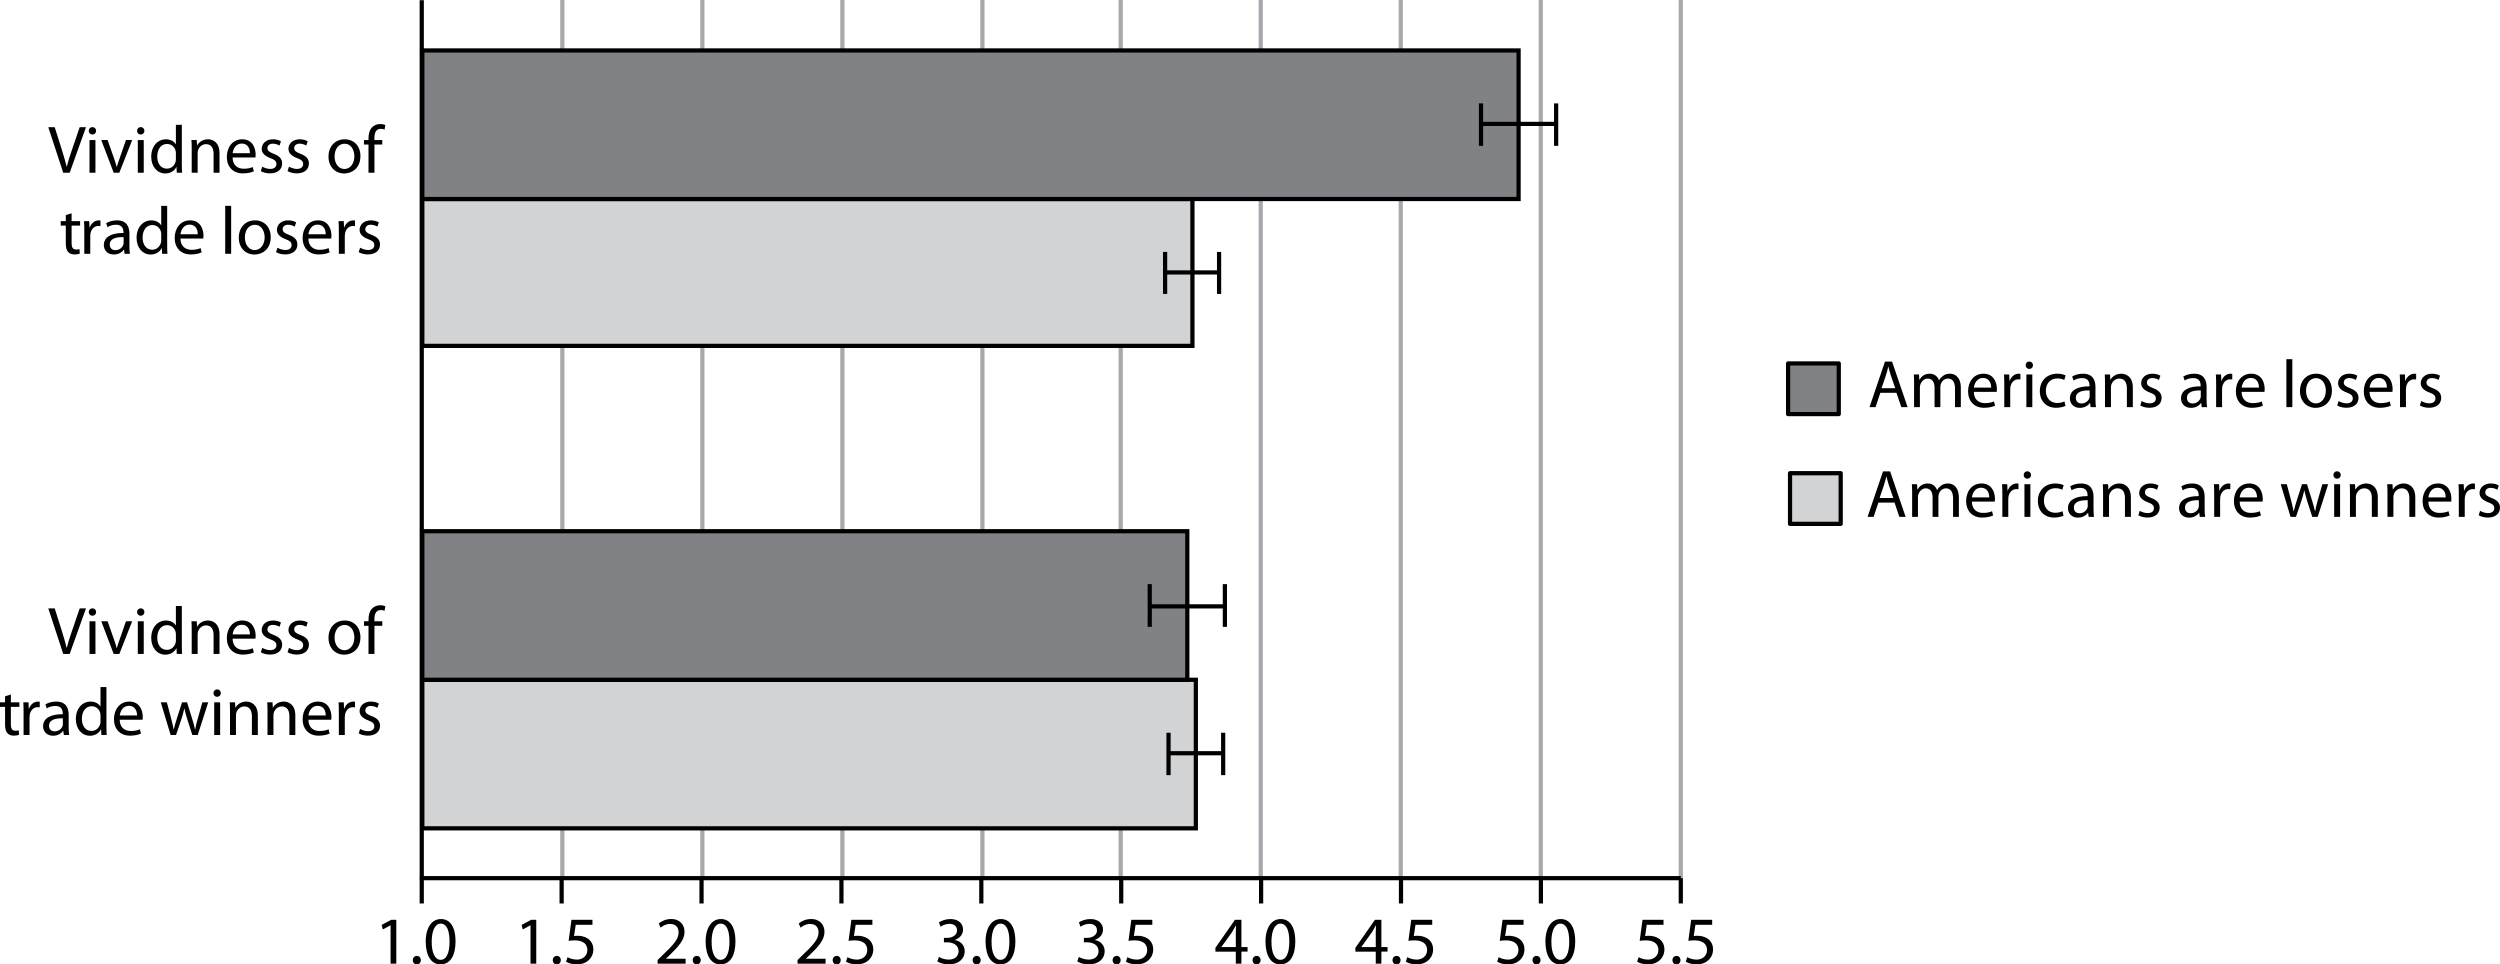 <svg xmlns="http://www.w3.org/2000/svg" xmlns:xlink="http://www.w3.org/1999/xlink" version="1.1" x="0px" y="0px" width="296.059px" height="114.208px" viewBox="0 0 296.059 114.208" enable-background="new 0 0 296.059 114.208" xml:space="preserve">
<g id="wide" display="none">
</g>
<g id="text_column">
</g>
<g id="art">
	
		<rect x="211.982" y="56.039" fill="#D1D3D4" stroke="#000000" stroke-width="0.5" stroke-linejoin="round" stroke-miterlimit="10" width="6" height="5.999"/>
	<g>
		<path d="M222.674,46.517l-0.56,1.695h-0.72l1.831-5.389h0.84l1.839,5.389h-0.743l-0.576-1.695H222.674z M224.441,45.974    l-0.536-1.551c-0.111-0.352-0.191-0.671-0.271-0.983h-0.024c-0.071,0.312-0.159,0.647-0.264,0.976l-0.527,1.559H224.441z"/>
		<path d="M226.675,45.39c0-0.408-0.016-0.728-0.032-1.048h0.616l0.031,0.624h0.024c0.216-0.368,0.575-0.712,1.224-0.712    c0.52,0,0.919,0.32,1.087,0.776h0.016c0.12-0.224,0.28-0.384,0.44-0.504c0.231-0.176,0.479-0.272,0.848-0.272    c0.52,0,1.279,0.336,1.279,1.679v2.279h-0.688v-2.191c0-0.751-0.28-1.191-0.84-1.191c-0.408,0-0.712,0.296-0.84,0.632    c-0.032,0.104-0.056,0.232-0.056,0.352v2.398h-0.688v-2.327c0-0.616-0.272-1.056-0.808-1.056c-0.432,0-0.76,0.352-0.872,0.704    c-0.04,0.104-0.056,0.224-0.056,0.344v2.335h-0.688V45.39z"/>
		<path d="M233.746,46.405c0.017,0.944,0.616,1.335,1.319,1.335c0.504,0,0.815-0.088,1.071-0.2l0.128,0.504    c-0.247,0.112-0.68,0.248-1.295,0.248c-1.184,0-1.903-0.792-1.903-1.951c0-1.167,0.696-2.087,1.823-2.087    c1.264,0,1.591,1.111,1.591,1.823c0,0.144-0.008,0.248-0.023,0.328H233.746z M235.801,45.902c0.009-0.448-0.184-1.144-0.967-1.144    c-0.72,0-1.023,0.656-1.08,1.144H235.801z"/>
		<path d="M237.354,45.55c0-0.456-0.008-0.848-0.032-1.208h0.616l0.031,0.76h0.024c0.176-0.52,0.607-0.848,1.079-0.848    c0.072,0,0.128,0.008,0.192,0.016v0.664c-0.072-0.008-0.145-0.016-0.24-0.016c-0.496,0-0.848,0.375-0.943,0.896    c-0.016,0.104-0.024,0.216-0.024,0.328v2.071h-0.703V45.55z"/>
		<path d="M240.307,43.687c-0.256,0-0.424-0.2-0.424-0.432c0-0.248,0.176-0.44,0.439-0.44c0.256,0,0.432,0.192,0.432,0.44    c0,0.231-0.168,0.432-0.439,0.432H240.307z M239.971,48.212v-3.87h0.703v3.87H239.971z"/>
		<path d="M244.602,48.068c-0.185,0.088-0.592,0.224-1.111,0.224c-1.168,0-1.928-0.792-1.928-1.975c0-1.191,0.815-2.063,2.079-2.063    c0.416,0,0.783,0.104,0.976,0.208l-0.16,0.536c-0.168-0.088-0.432-0.184-0.815-0.184c-0.888,0-1.367,0.664-1.367,1.463    c0,0.896,0.576,1.447,1.344,1.447c0.399,0,0.663-0.096,0.863-0.184L244.602,48.068z"/>
		<path d="M248.153,47.285c0,0.336,0.016,0.664,0.056,0.928h-0.632l-0.063-0.488h-0.024c-0.208,0.304-0.632,0.576-1.183,0.576    c-0.784,0-1.184-0.552-1.184-1.111c0-0.936,0.831-1.447,2.326-1.439v-0.08c0-0.32-0.088-0.904-0.879-0.896    c-0.368,0-0.744,0.104-1.016,0.288l-0.16-0.472c0.32-0.2,0.792-0.336,1.279-0.336c1.191,0,1.479,0.808,1.479,1.583V47.285z     M247.466,46.237c-0.768-0.016-1.64,0.12-1.64,0.872c0,0.464,0.304,0.672,0.656,0.672c0.512,0,0.839-0.32,0.951-0.648    c0.024-0.072,0.032-0.152,0.032-0.224V46.237z"/>
		<path d="M249.282,45.39c0-0.408-0.008-0.728-0.031-1.048h0.623l0.04,0.632h0.017c0.191-0.36,0.64-0.72,1.279-0.72    c0.535,0,1.367,0.32,1.367,1.647v2.311h-0.704v-2.231c0-0.624-0.231-1.151-0.896-1.151c-0.456,0-0.815,0.328-0.943,0.72    c-0.032,0.088-0.048,0.216-0.048,0.328v2.335h-0.704V45.39z"/>
		<path d="M253.627,47.493c0.216,0.128,0.583,0.272,0.936,0.272c0.503,0,0.743-0.248,0.743-0.576c0-0.336-0.2-0.512-0.712-0.704    c-0.703-0.256-1.031-0.64-1.031-1.095c0-0.624,0.512-1.136,1.335-1.136c0.393,0,0.736,0.104,0.944,0.24l-0.168,0.503    c-0.152-0.088-0.432-0.224-0.792-0.224c-0.416,0-0.64,0.24-0.64,0.528c0,0.319,0.224,0.463,0.728,0.664    c0.664,0.248,1.016,0.583,1.016,1.159c0,0.688-0.536,1.167-1.439,1.167c-0.424,0-0.815-0.112-1.087-0.272L253.627,47.493z"/>
		<path d="M261.313,47.285c0,0.336,0.016,0.664,0.056,0.928h-0.632l-0.063-0.488h-0.024c-0.208,0.304-0.632,0.576-1.184,0.576    c-0.783,0-1.183-0.552-1.183-1.111c0-0.936,0.831-1.447,2.326-1.439v-0.08c0-0.32-0.088-0.904-0.88-0.896    c-0.367,0-0.743,0.104-1.015,0.288l-0.16-0.472c0.319-0.2,0.792-0.336,1.279-0.336c1.191,0,1.479,0.808,1.479,1.583V47.285z     M260.626,46.237c-0.768-0.016-1.64,0.12-1.64,0.872c0,0.464,0.304,0.672,0.655,0.672c0.512,0,0.84-0.32,0.952-0.648    c0.023-0.072,0.032-0.152,0.032-0.224V46.237z"/>
		<path d="M262.442,45.55c0-0.456-0.008-0.848-0.032-1.208h0.615l0.032,0.76h0.024c0.176-0.52,0.607-0.848,1.079-0.848    c0.072,0,0.128,0.008,0.191,0.016v0.664c-0.071-0.008-0.144-0.016-0.239-0.016c-0.496,0-0.848,0.375-0.943,0.896    c-0.017,0.104-0.024,0.216-0.024,0.328v2.071h-0.703V45.55z"/>
		<path d="M265.458,46.405c0.016,0.944,0.615,1.335,1.319,1.335c0.504,0,0.815-0.088,1.071-0.2l0.128,0.504    c-0.248,0.112-0.68,0.248-1.295,0.248c-1.184,0-1.903-0.792-1.903-1.951c0-1.167,0.695-2.087,1.823-2.087    c1.263,0,1.591,1.111,1.591,1.823c0,0.144-0.008,0.248-0.023,0.328H265.458z M267.513,45.902c0.008-0.448-0.184-1.144-0.967-1.144    c-0.72,0-1.023,0.656-1.08,1.144H267.513z"/>
		<path d="M270.763,42.536h0.703v5.677h-0.703V42.536z"/>
		<path d="M274.226,48.3c-1.04,0-1.855-0.768-1.855-1.991c0-1.295,0.855-2.055,1.919-2.055c1.111,0,1.863,0.808,1.863,1.983    c0,1.439-1,2.063-1.919,2.063H274.226z M274.257,47.772c0.672,0,1.176-0.631,1.176-1.511c0-0.655-0.328-1.479-1.159-1.479    c-0.824,0-1.184,0.768-1.184,1.503c0,0.847,0.479,1.487,1.159,1.487H274.257z"/>
		<path d="M276.945,47.493c0.216,0.128,0.584,0.272,0.936,0.272c0.504,0,0.744-0.248,0.744-0.576c0-0.336-0.2-0.512-0.712-0.704    c-0.703-0.256-1.031-0.64-1.031-1.095c0-0.624,0.512-1.136,1.335-1.136c0.392,0,0.735,0.104,0.943,0.24l-0.168,0.503    c-0.151-0.088-0.432-0.224-0.791-0.224c-0.416,0-0.64,0.24-0.64,0.528c0,0.319,0.224,0.463,0.728,0.664    c0.663,0.248,1.016,0.583,1.016,1.159c0,0.688-0.536,1.167-1.439,1.167c-0.424,0-0.815-0.112-1.087-0.272L276.945,47.493z"/>
		<path d="M280.609,46.405c0.016,0.944,0.616,1.335,1.319,1.335c0.504,0,0.815-0.088,1.071-0.2l0.128,0.504    c-0.248,0.112-0.68,0.248-1.295,0.248c-1.184,0-1.903-0.792-1.903-1.951c0-1.167,0.695-2.087,1.823-2.087    c1.264,0,1.591,1.111,1.591,1.823c0,0.144-0.008,0.248-0.023,0.328H280.609z M282.664,45.902c0.008-0.448-0.184-1.144-0.967-1.144    c-0.72,0-1.023,0.656-1.08,1.144H282.664z"/>
		<path d="M284.218,45.55c0-0.456-0.008-0.848-0.032-1.208h0.615l0.032,0.76h0.024c0.176-0.52,0.607-0.848,1.079-0.848    c0.072,0,0.128,0.008,0.191,0.016v0.664c-0.071-0.008-0.144-0.016-0.239-0.016c-0.496,0-0.848,0.375-0.943,0.896    c-0.017,0.104-0.024,0.216-0.024,0.328v2.071h-0.703V45.55z"/>
		<path d="M286.737,47.493c0.217,0.128,0.584,0.272,0.936,0.272c0.504,0,0.744-0.248,0.744-0.576c0-0.336-0.2-0.512-0.712-0.704    c-0.703-0.256-1.031-0.64-1.031-1.095c0-0.624,0.512-1.136,1.335-1.136c0.392,0,0.736,0.104,0.943,0.24l-0.168,0.503    c-0.151-0.088-0.432-0.224-0.791-0.224c-0.416,0-0.64,0.24-0.64,0.528c0,0.319,0.224,0.463,0.728,0.664    c0.664,0.248,1.016,0.583,1.016,1.159c0,0.688-0.536,1.167-1.439,1.167c-0.424,0-0.815-0.112-1.088-0.272L286.737,47.493z"/>
	</g>
	
		<rect x="211.754" y="43.039" fill="#808285" stroke="#000000" stroke-width="0.5" stroke-linejoin="round" stroke-miterlimit="10" width="6" height="6"/>
	<g>
		<path d="M222.444,59.517l-0.56,1.695h-0.72l1.831-5.389h0.839l1.839,5.389h-0.743l-0.576-1.695H222.444z M224.211,58.974    l-0.535-1.551c-0.112-0.352-0.192-0.671-0.272-0.983h-0.023c-0.072,0.312-0.16,0.647-0.265,0.976l-0.527,1.559H224.211z"/>
		<path d="M226.444,58.39c0-0.408-0.017-0.728-0.032-1.048h0.615l0.032,0.624h0.024c0.216-0.368,0.575-0.712,1.223-0.712    c0.521,0,0.92,0.32,1.088,0.776h0.016c0.12-0.224,0.28-0.384,0.44-0.504c0.231-0.176,0.479-0.272,0.847-0.272    c0.521,0,1.279,0.336,1.279,1.679v2.279h-0.688v-2.191c0-0.751-0.279-1.191-0.839-1.191c-0.408,0-0.712,0.296-0.84,0.632    c-0.032,0.104-0.056,0.232-0.056,0.352v2.398h-0.688v-2.327c0-0.616-0.271-1.056-0.807-1.056c-0.433,0-0.76,0.352-0.872,0.704    c-0.04,0.104-0.056,0.224-0.056,0.344v2.335h-0.688V58.39z"/>
		<path d="M233.517,59.405c0.016,0.944,0.615,1.335,1.319,1.335c0.504,0,0.815-0.088,1.071-0.2l0.128,0.504    c-0.248,0.112-0.68,0.248-1.295,0.248c-1.184,0-1.903-0.792-1.903-1.951c0-1.167,0.695-2.087,1.823-2.087    c1.263,0,1.591,1.111,1.591,1.823c0,0.144-0.008,0.248-0.023,0.328H233.517z M235.571,58.902c0.008-0.448-0.184-1.144-0.967-1.144    c-0.72,0-1.023,0.656-1.08,1.144H235.571z"/>
		<path d="M237.125,58.55c0-0.456-0.009-0.848-0.032-1.208h0.615l0.032,0.76h0.024c0.176-0.52,0.607-0.848,1.079-0.848    c0.072,0,0.128,0.008,0.192,0.016v0.664c-0.072-0.008-0.145-0.016-0.24-0.016c-0.496,0-0.848,0.375-0.943,0.896    c-0.017,0.104-0.024,0.216-0.024,0.328v2.071h-0.703V58.55z"/>
		<path d="M240.077,56.687c-0.256,0-0.424-0.2-0.424-0.432c0-0.248,0.176-0.44,0.439-0.44c0.256,0,0.432,0.192,0.432,0.44    c0,0.231-0.168,0.432-0.439,0.432H240.077z M239.741,61.212v-3.87h0.703v3.87H239.741z"/>
		<path d="M244.37,61.068c-0.184,0.088-0.592,0.224-1.111,0.224c-1.167,0-1.927-0.792-1.927-1.975c0-1.191,0.815-2.063,2.079-2.063    c0.416,0,0.783,0.104,0.976,0.208l-0.16,0.536c-0.168-0.088-0.432-0.184-0.815-0.184c-0.888,0-1.367,0.664-1.367,1.463    c0,0.896,0.575,1.447,1.343,1.447c0.4,0,0.664-0.096,0.864-0.184L244.37,61.068z"/>
		<path d="M247.923,60.285c0,0.336,0.016,0.664,0.056,0.928h-0.632l-0.063-0.488h-0.024c-0.208,0.304-0.632,0.576-1.184,0.576    c-0.783,0-1.183-0.552-1.183-1.111c0-0.936,0.831-1.447,2.326-1.439v-0.08c0-0.32-0.088-0.904-0.88-0.896    c-0.367,0-0.743,0.104-1.015,0.288l-0.16-0.472c0.319-0.2,0.792-0.336,1.279-0.336c1.191,0,1.479,0.808,1.479,1.583V60.285z     M247.235,59.237c-0.768-0.016-1.64,0.12-1.64,0.872c0,0.464,0.304,0.672,0.655,0.672c0.512,0,0.84-0.32,0.952-0.648    c0.023-0.072,0.032-0.152,0.032-0.224V59.237z"/>
		<path d="M249.053,58.39c0-0.408-0.009-0.728-0.032-1.048h0.624l0.04,0.632h0.016c0.191-0.36,0.64-0.72,1.279-0.72    c0.535,0,1.367,0.32,1.367,1.647v2.311h-0.704v-2.231c0-0.624-0.231-1.151-0.896-1.151c-0.455,0-0.815,0.328-0.943,0.72    c-0.031,0.088-0.048,0.216-0.048,0.328v2.335h-0.703V58.39z"/>
		<path d="M253.396,60.493c0.217,0.128,0.584,0.272,0.936,0.272c0.504,0,0.744-0.248,0.744-0.576c0-0.336-0.2-0.512-0.712-0.704    c-0.703-0.256-1.031-0.64-1.031-1.095c0-0.624,0.512-1.136,1.335-1.136c0.392,0,0.736,0.104,0.943,0.24l-0.168,0.503    c-0.151-0.088-0.432-0.224-0.791-0.224c-0.416,0-0.64,0.24-0.64,0.528c0,0.319,0.224,0.463,0.728,0.664    c0.664,0.248,1.016,0.583,1.016,1.159c0,0.688-0.536,1.167-1.439,1.167c-0.424,0-0.815-0.112-1.088-0.272L253.396,60.493z"/>
		<path d="M261.083,60.285c0,0.336,0.016,0.664,0.056,0.928h-0.632l-0.063-0.488h-0.024c-0.208,0.304-0.632,0.576-1.184,0.576    c-0.783,0-1.183-0.552-1.183-1.111c0-0.936,0.831-1.447,2.326-1.439v-0.08c0-0.32-0.088-0.904-0.88-0.896    c-0.367,0-0.743,0.104-1.015,0.288l-0.16-0.472c0.319-0.2,0.792-0.336,1.279-0.336c1.191,0,1.479,0.808,1.479,1.583V60.285z     M260.396,59.237c-0.768-0.016-1.64,0.12-1.64,0.872c0,0.464,0.304,0.672,0.655,0.672c0.512,0,0.84-0.32,0.952-0.648    c0.023-0.072,0.032-0.152,0.032-0.224V59.237z"/>
		<path d="M262.212,58.55c0-0.456-0.008-0.848-0.032-1.208h0.615l0.032,0.76h0.024c0.176-0.52,0.607-0.848,1.079-0.848    c0.072,0,0.128,0.008,0.191,0.016v0.664c-0.071-0.008-0.144-0.016-0.239-0.016c-0.496,0-0.848,0.375-0.943,0.896    c-0.017,0.104-0.024,0.216-0.024,0.328v2.071h-0.703V58.55z"/>
		<path d="M265.228,59.405c0.016,0.944,0.615,1.335,1.319,1.335c0.504,0,0.815-0.088,1.071-0.2l0.128,0.504    c-0.248,0.112-0.68,0.248-1.295,0.248c-1.184,0-1.903-0.792-1.903-1.951c0-1.167,0.695-2.087,1.823-2.087    c1.263,0,1.591,1.111,1.591,1.823c0,0.144-0.008,0.248-0.023,0.328H265.228z M267.282,58.902c0.008-0.448-0.184-1.144-0.967-1.144    c-0.72,0-1.023,0.656-1.08,1.144H267.282z"/>
		<path d="M270.812,57.342l0.52,1.959c0.104,0.432,0.208,0.84,0.28,1.239h0.024c0.088-0.392,0.216-0.807,0.344-1.231l0.631-1.967    h0.592l0.6,1.935c0.145,0.456,0.256,0.872,0.344,1.263h0.024c0.063-0.392,0.168-0.799,0.296-1.255l0.552-1.943h0.695l-1.247,3.87    h-0.64l-0.592-1.847c-0.136-0.439-0.248-0.823-0.344-1.279h-0.016c-0.097,0.464-0.216,0.872-0.353,1.288l-0.623,1.839h-0.64    l-1.168-3.87H270.812z"/>
		<path d="M276.756,56.687c-0.256,0-0.424-0.2-0.424-0.432c0-0.248,0.176-0.44,0.439-0.44c0.256,0,0.432,0.192,0.432,0.44    c0,0.231-0.168,0.432-0.439,0.432H276.756z M276.42,61.212v-3.87h0.703v3.87H276.42z"/>
		<path d="M278.292,58.39c0-0.408-0.008-0.728-0.032-1.048h0.624l0.039,0.632h0.017c0.191-0.36,0.64-0.72,1.279-0.72    c0.535,0,1.367,0.32,1.367,1.647v2.311h-0.704v-2.231c0-0.624-0.231-1.151-0.896-1.151c-0.455,0-0.815,0.328-0.943,0.72    c-0.031,0.088-0.048,0.216-0.048,0.328v2.335h-0.703V58.39z"/>
		<path d="M282.732,58.39c0-0.408-0.009-0.728-0.032-1.048h0.624l0.04,0.632h0.016c0.191-0.36,0.64-0.72,1.279-0.72    c0.535,0,1.367,0.32,1.367,1.647v2.311h-0.704v-2.231c0-0.624-0.231-1.151-0.896-1.151c-0.455,0-0.815,0.328-0.943,0.72    c-0.031,0.088-0.048,0.216-0.048,0.328v2.335h-0.703V58.39z"/>
		<path d="M287.571,59.405c0.016,0.944,0.615,1.335,1.319,1.335c0.504,0,0.815-0.088,1.071-0.2l0.128,0.504    c-0.248,0.112-0.68,0.248-1.295,0.248c-1.184,0-1.903-0.792-1.903-1.951c0-1.167,0.695-2.087,1.823-2.087    c1.263,0,1.591,1.111,1.591,1.823c0,0.144-0.008,0.248-0.023,0.328H287.571z M289.626,58.902c0.008-0.448-0.184-1.144-0.967-1.144    c-0.72,0-1.023,0.656-1.08,1.144H289.626z"/>
		<path d="M291.18,58.55c0-0.456-0.009-0.848-0.032-1.208h0.615l0.032,0.76h0.024c0.176-0.52,0.607-0.848,1.079-0.848    c0.072,0,0.128,0.008,0.192,0.016v0.664c-0.072-0.008-0.145-0.016-0.24-0.016c-0.496,0-0.848,0.375-0.943,0.896    c-0.017,0.104-0.024,0.216-0.024,0.328v2.071h-0.703V58.55z"/>
		<path d="M293.699,60.493c0.216,0.128,0.584,0.272,0.936,0.272c0.504,0,0.744-0.248,0.744-0.576c0-0.336-0.2-0.512-0.712-0.704    c-0.703-0.256-1.031-0.64-1.031-1.095c0-0.624,0.512-1.136,1.335-1.136c0.392,0,0.735,0.104,0.943,0.24l-0.168,0.503    c-0.151-0.088-0.432-0.224-0.791-0.224c-0.416,0-0.64,0.24-0.64,0.528c0,0.319,0.224,0.463,0.728,0.664    c0.663,0.248,1.016,0.583,1.016,1.159c0,0.688-0.536,1.167-1.439,1.167c-0.424,0-0.815-0.112-1.087-0.272L293.699,60.493z"/>
	</g>
	
		<line fill="none" stroke="#A7A9AC" stroke-width="0.5" stroke-linejoin="round" stroke-miterlimit="10" x1="199.046" y1="0" x2="199.046" y2="103.995"/>
	
		<line fill="none" stroke="#A7A9AC" stroke-width="0.5" stroke-linejoin="round" stroke-miterlimit="10" x1="182.464" y1="0" x2="182.464" y2="103.995"/>
	
		<line fill="none" stroke="#A7A9AC" stroke-width="0.5" stroke-linejoin="round" stroke-miterlimit="10" x1="165.882" y1="0" x2="165.882" y2="103.995"/>
	
		<line fill="none" stroke="#A7A9AC" stroke-width="0.5" stroke-linejoin="round" stroke-miterlimit="10" x1="149.301" y1="0" x2="149.301" y2="103.995"/>
	
		<line fill="none" stroke="#A7A9AC" stroke-width="0.5" stroke-linejoin="round" stroke-miterlimit="10" x1="132.718" y1="0" x2="132.718" y2="103.995"/>
	
		<line fill="none" stroke="#A7A9AC" stroke-width="0.5" stroke-linejoin="round" stroke-miterlimit="10" x1="116.339" y1="0" x2="116.339" y2="103.995"/>
	
		<line fill="none" stroke="#A7A9AC" stroke-width="0.5" stroke-linejoin="round" stroke-miterlimit="10" x1="99.757" y1="0" x2="99.757" y2="103.995"/>
	
		<line fill="none" stroke="#A7A9AC" stroke-width="0.5" stroke-linejoin="round" stroke-miterlimit="10" x1="83.175" y1="0" x2="83.175" y2="103.995"/>
	
		<line fill="none" stroke="#A7A9AC" stroke-width="0.5" stroke-linejoin="round" stroke-miterlimit="10" x1="66.593" y1="0" x2="66.593" y2="103.995"/>
	
		<rect x="50.012" y="23.568" fill="#D1D3D4" stroke="#000000" stroke-width="0.5" stroke-miterlimit="10" width="91.199" height="17.391"/>
	
		<rect x="50.012" y="80.502" fill="#D1D3D4" stroke="#000000" stroke-width="0.5" stroke-miterlimit="10" width="91.604" height="17.593"/>
	
		<rect x="50.012" y="5.975" fill="#808285" stroke="#000000" stroke-width="0.5" stroke-miterlimit="10" width="129.824" height="17.593"/>
	
		<rect x="50.012" y="62.909" fill="#808285" stroke="#000000" stroke-width="0.5" stroke-miterlimit="10" width="90.593" height="17.593"/>
	
		<line fill="none" stroke="#000000" stroke-width="0.5" stroke-linejoin="round" stroke-miterlimit="10" x1="144.852" y1="86.771" x2="144.852" y2="91.797"/>
	
		<line fill="none" stroke="#000000" stroke-width="0.5" stroke-linejoin="round" stroke-miterlimit="10" x1="138.381" y1="86.771" x2="138.381" y2="91.797"/>
	
		<line fill="none" stroke="#000000" stroke-width="0.5" stroke-linejoin="round" stroke-miterlimit="10" x1="141.616" y1="89.198" x2="144.852" y2="89.198"/>
	
		<line fill="none" stroke="#000000" stroke-width="0.5" stroke-linejoin="round" stroke-miterlimit="10" x1="138.381" y1="89.198" x2="141.616" y2="89.198"/>
	
		<line fill="none" stroke="#000000" stroke-width="0.5" stroke-linejoin="round" stroke-miterlimit="10" x1="144.367" y1="29.837" x2="144.367" y2="34.811"/>
	
		<line fill="none" stroke="#000000" stroke-width="0.5" stroke-linejoin="round" stroke-miterlimit="10" x1="137.976" y1="29.837" x2="137.976" y2="34.811"/>
	
		<line fill="none" stroke="#000000" stroke-width="0.5" stroke-linejoin="round" stroke-miterlimit="10" x1="141.211" y1="32.263" x2="144.367" y2="32.263"/>
	
		<line fill="none" stroke="#000000" stroke-width="0.5" stroke-linejoin="round" stroke-miterlimit="10" x1="137.976" y1="32.263" x2="141.211" y2="32.263"/>
	
		<line fill="none" stroke="#000000" stroke-width="0.5" stroke-linejoin="round" stroke-miterlimit="10" x1="145.054" y1="69.178" x2="145.054" y2="74.233"/>
	
		<line fill="none" stroke="#000000" stroke-width="0.5" stroke-linejoin="round" stroke-miterlimit="10" x1="136.156" y1="69.178" x2="136.156" y2="74.233"/>
	
		<line fill="none" stroke="#000000" stroke-width="0.5" stroke-linejoin="round" stroke-miterlimit="10" x1="140.604" y1="71.807" x2="145.054" y2="71.807"/>
	
		<line fill="none" stroke="#000000" stroke-width="0.5" stroke-linejoin="round" stroke-miterlimit="10" x1="136.156" y1="71.807" x2="140.604" y2="71.807"/>
	
		<line fill="none" stroke="#000000" stroke-width="0.5" stroke-linejoin="round" stroke-miterlimit="10" x1="184.284" y1="12.244" x2="184.284" y2="17.275"/>
	
		<line fill="none" stroke="#000000" stroke-width="0.5" stroke-linejoin="round" stroke-miterlimit="10" x1="175.387" y1="12.244" x2="175.387" y2="17.275"/>
	
		<line fill="none" stroke="#000000" stroke-width="0.5" stroke-linejoin="round" stroke-miterlimit="10" x1="179.835" y1="14.67" x2="184.284" y2="14.67"/>
	
		<line fill="none" stroke="#000000" stroke-width="0.5" stroke-linejoin="round" stroke-miterlimit="10" x1="175.387" y1="14.67" x2="179.835" y2="14.67"/>
	<polyline fill="none" stroke="#000000" stroke-width="0.5" stroke-linejoin="round" stroke-miterlimit="10" points="49.944,0.022    49.944,103.995 199.046,103.995  "/>
	<g>
		<path d="M46.253,109.579h-0.016l-0.904,0.488l-0.136-0.536l1.135-0.608h0.6v5.197h-0.679V109.579z"/>
		<path d="M49.349,114.208c-0.272,0-0.463-0.216-0.463-0.503c0-0.288,0.2-0.504,0.479-0.504s0.472,0.208,0.472,0.504    c0,0.288-0.192,0.503-0.479,0.503H49.349z"/>
		<path d="M52.141,114.208c-1.016,0-1.711-0.952-1.728-2.67c0-1.751,0.76-2.703,1.815-2.703c1.087,0,1.719,0.976,1.719,2.63    c0,1.767-0.664,2.743-1.799,2.743H52.141z M52.18,113.665c0.712,0,1.056-0.84,1.056-2.167c0-1.279-0.32-2.119-1.056-2.119    c-0.64,0-1.055,0.815-1.055,2.119c-0.016,1.351,0.4,2.167,1.047,2.167H52.18z"/>
	</g>
	<g>
		<path d="M62.827,109.579h-0.016l-0.904,0.488l-0.136-0.536l1.135-0.608h0.6v5.197h-0.68V109.579z"/>
		<path d="M65.924,114.208c-0.271,0-0.464-0.216-0.464-0.503c0-0.288,0.2-0.504,0.48-0.504s0.472,0.208,0.472,0.504    c0,0.288-0.192,0.503-0.479,0.503H65.924z"/>
		<path d="M70.162,109.515h-1.983l-0.2,1.335c0.12-0.016,0.232-0.032,0.424-0.032c0.408,0,0.799,0.088,1.119,0.28    c0.408,0.224,0.744,0.68,0.744,1.335c0,1.016-0.808,1.775-1.936,1.775c-0.567,0-1.039-0.16-1.295-0.32l0.176-0.536    c0.216,0.128,0.64,0.288,1.119,0.288c0.656,0,1.231-0.432,1.224-1.135c0-0.664-0.456-1.143-1.487-1.143    c-0.304,0-0.536,0.024-0.728,0.056l0.336-2.495h2.486V109.515z"/>
	</g>
	<g>
		<path d="M77.874,114.12v-0.432l0.552-0.536c1.327-1.264,1.936-1.935,1.936-2.719c0-0.528-0.248-1.016-1.023-1.016    c-0.472,0-0.864,0.24-1.104,0.44l-0.224-0.496c0.352-0.296,0.871-0.528,1.471-0.528c1.111,0,1.583,0.768,1.583,1.511    c0,0.959-0.695,1.735-1.791,2.791l-0.407,0.384v0.016h2.326v0.583H77.874z"/>
		<path d="M82.498,114.208c-0.272,0-0.464-0.216-0.464-0.503c0-0.288,0.199-0.504,0.479-0.504s0.472,0.208,0.472,0.504    c0,0.288-0.191,0.503-0.479,0.503H82.498z"/>
		<path d="M85.289,114.208c-1.016,0-1.711-0.952-1.727-2.67c0-1.751,0.76-2.703,1.814-2.703c1.088,0,1.72,0.976,1.72,2.63    c0,1.767-0.664,2.743-1.8,2.743H85.289z M85.329,113.665c0.712,0,1.056-0.84,1.056-2.167c0-1.279-0.32-2.119-1.056-2.119    c-0.64,0-1.056,0.815-1.056,2.119c-0.016,1.351,0.4,2.167,1.048,2.167H85.329z"/>
	</g>
	<g>
		<path d="M94.448,114.12v-0.432L95,113.153c1.327-1.264,1.936-1.935,1.936-2.719c0-0.528-0.248-1.016-1.023-1.016    c-0.472,0-0.864,0.24-1.104,0.44l-0.224-0.496c0.352-0.296,0.871-0.528,1.471-0.528c1.111,0,1.583,0.768,1.583,1.511    c0,0.959-0.695,1.735-1.791,2.791l-0.407,0.384v0.016h2.326v0.583H94.448z"/>
		<path d="M99.072,114.208c-0.272,0-0.464-0.216-0.464-0.503c0-0.288,0.199-0.504,0.479-0.504s0.472,0.208,0.472,0.504    c0,0.288-0.191,0.503-0.479,0.503H99.072z"/>
		<path d="M103.311,109.515h-1.982l-0.2,1.335c0.12-0.016,0.231-0.032,0.424-0.032c0.408,0,0.8,0.088,1.119,0.28    c0.408,0.224,0.744,0.68,0.744,1.335c0,1.016-0.808,1.775-1.936,1.775c-0.567,0-1.039-0.16-1.295-0.32l0.176-0.536    c0.216,0.128,0.64,0.288,1.119,0.288c0.656,0,1.231-0.432,1.224-1.135c0-0.664-0.456-1.143-1.487-1.143    c-0.304,0-0.535,0.024-0.728,0.056l0.336-2.495h2.486V109.515z"/>
	</g>
	<g>
		<path d="M111.192,113.321c0.2,0.12,0.656,0.319,1.151,0.319c0.896,0,1.184-0.567,1.176-1.007c-0.008-0.728-0.664-1.04-1.344-1.04    h-0.392v-0.527h0.392c0.512,0,1.16-0.264,1.16-0.88c0-0.416-0.265-0.783-0.912-0.783c-0.415,0-0.815,0.184-1.039,0.344    l-0.192-0.512c0.28-0.2,0.808-0.4,1.367-0.4c1.023,0,1.487,0.608,1.487,1.239c0,0.544-0.327,1-0.959,1.231v0.016    c0.64,0.12,1.159,0.6,1.159,1.327c0,0.832-0.655,1.559-1.895,1.559c-0.584,0-1.096-0.184-1.352-0.352L111.192,113.321z"/>
		<path d="M115.648,114.208c-0.272,0-0.464-0.216-0.464-0.503c0-0.288,0.199-0.504,0.479-0.504s0.472,0.208,0.472,0.504    c0,0.288-0.191,0.503-0.479,0.503H115.648z"/>
		<path d="M118.439,114.208c-1.016,0-1.711-0.952-1.727-2.67c0-1.751,0.76-2.703,1.814-2.703c1.088,0,1.72,0.976,1.72,2.63    c0,1.767-0.664,2.743-1.8,2.743H118.439z M118.479,113.665c0.712,0,1.056-0.84,1.056-2.167c0-1.279-0.32-2.119-1.056-2.119    c-0.64,0-1.056,0.815-1.056,2.119c-0.016,1.351,0.4,2.167,1.048,2.167H118.479z"/>
	</g>
	<g>
		<path d="M127.767,113.321c0.2,0.12,0.656,0.319,1.151,0.319c0.896,0,1.184-0.567,1.176-1.007c-0.008-0.728-0.664-1.04-1.344-1.04    h-0.392v-0.527h0.392c0.512,0,1.16-0.264,1.16-0.88c0-0.416-0.265-0.783-0.912-0.783c-0.415,0-0.815,0.184-1.039,0.344    l-0.192-0.512c0.28-0.2,0.808-0.4,1.367-0.4c1.023,0,1.487,0.608,1.487,1.239c0,0.544-0.327,1-0.959,1.231v0.016    c0.64,0.12,1.159,0.6,1.159,1.327c0,0.832-0.655,1.559-1.895,1.559c-0.584,0-1.096-0.184-1.352-0.352L127.767,113.321z"/>
		<path d="M132.223,114.208c-0.272,0-0.464-0.216-0.464-0.503c0-0.288,0.199-0.504,0.479-0.504s0.472,0.208,0.472,0.504    c0,0.288-0.191,0.503-0.479,0.503H132.223z"/>
		<path d="M136.461,109.515h-1.982l-0.2,1.335c0.12-0.016,0.231-0.032,0.424-0.032c0.408,0,0.8,0.088,1.119,0.28    c0.408,0.224,0.744,0.68,0.744,1.335c0,1.016-0.808,1.775-1.936,1.775c-0.567,0-1.039-0.16-1.295-0.32l0.176-0.536    c0.216,0.128,0.64,0.288,1.119,0.288c0.656,0,1.231-0.432,1.224-1.135c0-0.664-0.456-1.143-1.487-1.143    c-0.304,0-0.535,0.024-0.728,0.056l0.336-2.495h2.486V109.515z"/>
	</g>
	<g>
		<path d="M146.348,114.12v-1.423h-2.414v-0.456l2.318-3.318h0.76v3.23h0.728v0.543h-0.728v1.423H146.348z M146.348,112.153v-1.735    c0-0.271,0.009-0.543,0.024-0.815h-0.024c-0.159,0.304-0.287,0.528-0.432,0.768l-1.271,1.767v0.016H146.348z"/>
		<path d="M148.797,114.208c-0.272,0-0.464-0.216-0.464-0.503c0-0.288,0.199-0.504,0.479-0.504s0.472,0.208,0.472,0.504    c0,0.288-0.191,0.503-0.479,0.503H148.797z"/>
		<path d="M151.588,114.208c-1.016,0-1.711-0.952-1.727-2.67c0-1.751,0.76-2.703,1.814-2.703c1.088,0,1.72,0.976,1.72,2.63    c0,1.767-0.664,2.743-1.8,2.743H151.588z M151.628,113.665c0.712,0,1.056-0.84,1.056-2.167c0-1.279-0.32-2.119-1.056-2.119    c-0.64,0-1.056,0.815-1.056,2.119c-0.016,1.351,0.4,2.167,1.048,2.167H151.628z"/>
	</g>
	<g>
		<path d="M162.922,114.12v-1.423h-2.414v-0.456l2.318-3.318h0.76v3.23h0.728v0.543h-0.728v1.423H162.922z M162.922,112.153v-1.735    c0-0.271,0.009-0.543,0.024-0.815h-0.024c-0.159,0.304-0.287,0.528-0.432,0.768l-1.271,1.767v0.016H162.922z"/>
		<path d="M165.371,114.208c-0.272,0-0.464-0.216-0.464-0.503c0-0.288,0.199-0.504,0.479-0.504s0.472,0.208,0.472,0.504    c0,0.288-0.191,0.503-0.479,0.503H165.371z"/>
		<path d="M169.609,109.515h-1.982l-0.2,1.335c0.12-0.016,0.231-0.032,0.424-0.032c0.408,0,0.8,0.088,1.119,0.28    c0.408,0.224,0.744,0.68,0.744,1.335c0,1.016-0.808,1.775-1.936,1.775c-0.567,0-1.039-0.16-1.295-0.32l0.176-0.536    c0.216,0.128,0.64,0.288,1.119,0.288c0.656,0,1.231-0.432,1.224-1.135c0-0.664-0.456-1.143-1.487-1.143    c-0.304,0-0.535,0.024-0.728,0.056l0.336-2.495h2.486V109.515z"/>
	</g>
	<g>
		<path d="M180.426,109.515h-1.982l-0.2,1.335c0.12-0.016,0.231-0.032,0.424-0.032c0.408,0,0.8,0.088,1.119,0.28    c0.408,0.224,0.744,0.68,0.744,1.335c0,1.016-0.808,1.775-1.936,1.775c-0.567,0-1.039-0.16-1.295-0.32l0.176-0.536    c0.216,0.128,0.64,0.288,1.119,0.288c0.656,0,1.231-0.432,1.224-1.135c0-0.664-0.456-1.143-1.487-1.143    c-0.304,0-0.535,0.024-0.728,0.056l0.336-2.495h2.486V109.515z"/>
		<path d="M181.947,114.208c-0.272,0-0.464-0.216-0.464-0.503c0-0.288,0.199-0.504,0.479-0.504s0.472,0.208,0.472,0.504    c0,0.288-0.191,0.503-0.479,0.503H181.947z"/>
		<path d="M184.738,114.208c-1.016,0-1.711-0.952-1.727-2.67c0-1.751,0.76-2.703,1.814-2.703c1.088,0,1.72,0.976,1.72,2.63    c0,1.767-0.664,2.743-1.8,2.743H184.738z M184.778,113.665c0.712,0,1.056-0.84,1.056-2.167c0-1.279-0.32-2.119-1.056-2.119    c-0.64,0-1.056,0.815-1.056,2.119c-0.016,1.351,0.4,2.167,1.048,2.167H184.778z"/>
	</g>
	<g>
		<path d="M197,109.515h-1.982l-0.2,1.335c0.12-0.016,0.231-0.032,0.424-0.032c0.408,0,0.8,0.088,1.119,0.28    c0.408,0.224,0.744,0.68,0.744,1.335c0,1.016-0.808,1.775-1.936,1.775c-0.567,0-1.039-0.16-1.295-0.32l0.176-0.536    c0.216,0.128,0.64,0.288,1.119,0.288c0.656,0,1.231-0.432,1.224-1.135c0-0.664-0.456-1.143-1.487-1.143    c-0.304,0-0.535,0.024-0.728,0.056l0.336-2.495H197V109.515z"/>
		<path d="M198.521,114.208c-0.272,0-0.464-0.216-0.464-0.503c0-0.288,0.199-0.504,0.479-0.504s0.472,0.208,0.472,0.504    c0,0.288-0.191,0.503-0.479,0.503H198.521z"/>
		<path d="M202.76,109.515h-1.982l-0.2,1.335c0.12-0.016,0.231-0.032,0.424-0.032c0.408,0,0.8,0.088,1.119,0.28    c0.408,0.224,0.744,0.68,0.744,1.335c0,1.016-0.808,1.775-1.936,1.775c-0.567,0-1.039-0.16-1.295-0.32l0.176-0.536    c0.216,0.128,0.64,0.288,1.119,0.288c0.656,0,1.231-0.432,1.224-1.135c0-0.664-0.456-1.143-1.487-1.143    c-0.304,0-0.535,0.024-0.728,0.056l0.336-2.495h2.486V109.515z"/>
	</g>
	<g>
		<path d="M7.487,77.44L5.72,72.051h0.76l0.839,2.655c0.224,0.728,0.424,1.391,0.576,2.015h0.016    c0.152-0.624,0.368-1.303,0.616-2.007l0.911-2.663h0.744L8.254,77.44H7.487z"/>
		<path d="M10.935,72.915c-0.256,0-0.424-0.2-0.424-0.432c0-0.248,0.176-0.439,0.44-0.439c0.256,0,0.432,0.192,0.432,0.439    c0,0.232-0.168,0.432-0.439,0.432H10.935z M10.599,77.44v-3.87h0.704v3.87H10.599z"/>
		<path d="M12.743,73.571l0.76,2.167c0.128,0.36,0.232,0.68,0.312,1h0.024c0.088-0.32,0.2-0.64,0.328-1l0.751-2.167h0.736    l-1.52,3.87h-0.671l-1.471-3.87H12.743z"/>
		<path d="M16.655,72.915c-0.256,0-0.424-0.2-0.424-0.432c0-0.248,0.176-0.439,0.44-0.439c0.256,0,0.432,0.192,0.432,0.439    c0,0.232-0.168,0.432-0.44,0.432H16.655z M16.319,77.44v-3.87h0.704v3.87H16.319z"/>
		<path d="M21.533,71.764v4.677c0,0.344,0.008,0.736,0.032,1h-0.632l-0.032-0.671h-0.016c-0.216,0.432-0.68,0.759-1.312,0.759    c-0.936,0-1.663-0.792-1.663-1.967c-0.008-1.295,0.8-2.079,1.735-2.079c0.6,0,0.999,0.28,1.167,0.584h0.016v-2.303H21.533z     M20.83,75.146c0-0.096-0.008-0.208-0.032-0.304c-0.104-0.44-0.488-0.808-1.016-0.808c-0.728,0-1.159,0.64-1.159,1.487    c0,0.792,0.392,1.439,1.143,1.439c0.472,0,0.904-0.319,1.032-0.847c0.024-0.088,0.032-0.184,0.032-0.296V75.146z"/>
		<path d="M22.703,74.618c0-0.408-0.008-0.728-0.032-1.047h0.624l0.04,0.631h0.016c0.192-0.36,0.64-0.72,1.279-0.72    c0.536,0,1.367,0.32,1.367,1.647v2.311h-0.704v-2.231c0-0.624-0.232-1.151-0.896-1.151c-0.456,0-0.815,0.328-0.943,0.72    c-0.032,0.088-0.048,0.216-0.048,0.328v2.334h-0.704V74.618z"/>
		<path d="M27.543,75.633c0.016,0.943,0.616,1.335,1.319,1.335c0.504,0,0.815-0.088,1.071-0.2l0.128,0.503    c-0.248,0.112-0.68,0.248-1.295,0.248c-1.184,0-1.903-0.792-1.903-1.951c0-1.167,0.696-2.087,1.823-2.087    c1.263,0,1.591,1.112,1.591,1.823c0,0.144-0.008,0.248-0.024,0.328H27.543z M29.598,75.13c0.008-0.448-0.184-1.144-0.967-1.144    c-0.72,0-1.023,0.656-1.08,1.144H29.598z"/>
		<path d="M31.055,76.721c0.216,0.128,0.583,0.272,0.936,0.272c0.503,0,0.744-0.248,0.744-0.576c0-0.336-0.2-0.512-0.712-0.704    c-0.704-0.256-1.031-0.64-1.031-1.095c0-0.624,0.512-1.136,1.335-1.136c0.392,0,0.736,0.104,0.944,0.24l-0.168,0.503    c-0.152-0.088-0.432-0.224-0.792-0.224c-0.416,0-0.64,0.24-0.64,0.527c0,0.32,0.224,0.464,0.728,0.664    c0.664,0.248,1.016,0.583,1.016,1.159c0,0.688-0.536,1.167-1.439,1.167c-0.424,0-0.815-0.112-1.087-0.272L31.055,76.721z"/>
		<path d="M34.223,76.721c0.216,0.128,0.583,0.272,0.936,0.272c0.503,0,0.744-0.248,0.744-0.576c0-0.336-0.2-0.512-0.712-0.704    c-0.704-0.256-1.031-0.64-1.031-1.095c0-0.624,0.512-1.136,1.335-1.136c0.392,0,0.736,0.104,0.944,0.24l-0.168,0.503    c-0.152-0.088-0.432-0.224-0.792-0.224c-0.416,0-0.64,0.24-0.64,0.527c0,0.32,0.224,0.464,0.728,0.664    c0.664,0.248,1.016,0.583,1.016,1.159c0,0.688-0.536,1.167-1.439,1.167c-0.424,0-0.815-0.112-1.087-0.272L34.223,76.721z"/>
		<path d="M40.758,77.528c-1.039,0-1.855-0.768-1.855-1.991c0-1.295,0.855-2.055,1.919-2.055c1.111,0,1.863,0.808,1.863,1.983    c0,1.439-1,2.063-1.919,2.063H40.758z M40.79,77c0.671,0,1.175-0.631,1.175-1.511c0-0.656-0.328-1.479-1.16-1.479    c-0.823,0-1.183,0.768-1.183,1.503c0,0.847,0.48,1.487,1.159,1.487H40.79z"/>
		<path d="M43.639,77.44v-3.334h-0.536v-0.536h0.536v-0.184c0-0.544,0.128-1.04,0.456-1.351c0.264-0.256,0.616-0.36,0.936-0.36    c0.256,0,0.463,0.056,0.6,0.112l-0.088,0.543c-0.112-0.048-0.248-0.088-0.456-0.088c-0.592,0-0.751,0.528-0.751,1.12v0.208h0.936    v0.536h-0.928v3.334H43.639z"/>
		<path d="M1.287,82.243v0.927h1.007v0.536H1.287v2.079c0,0.48,0.136,0.751,0.528,0.751c0.192,0,0.304-0.016,0.408-0.048    l0.032,0.536c-0.136,0.048-0.352,0.096-0.624,0.096c-0.328,0-0.592-0.112-0.759-0.296C0.68,86.609,0.6,86.265,0.6,85.809v-2.103H0    V83.17h0.6v-0.711L1.287,82.243z"/>
		<path d="M2.792,84.378c0-0.456-0.008-0.848-0.032-1.208h0.616l0.032,0.76h0.024c0.176-0.52,0.608-0.848,1.08-0.848    c0.072,0,0.128,0.008,0.192,0.016v0.664c-0.072-0.008-0.144-0.016-0.24-0.016c-0.496,0-0.848,0.375-0.943,0.896    c-0.016,0.104-0.024,0.216-0.024,0.328v2.071H2.792V84.378z"/>
		<path d="M8.134,86.113c0,0.336,0.016,0.664,0.056,0.928H7.558l-0.064-0.488H7.47c-0.208,0.304-0.631,0.576-1.183,0.576    c-0.784,0-1.184-0.552-1.184-1.111c0-0.936,0.832-1.447,2.327-1.439v-0.08c0-0.32-0.088-0.904-0.879-0.896    c-0.368,0-0.744,0.104-1.016,0.288l-0.16-0.472c0.32-0.2,0.792-0.336,1.279-0.336c1.191,0,1.479,0.808,1.479,1.583V86.113z     M7.446,85.065c-0.768-0.016-1.639,0.12-1.639,0.872c0,0.464,0.304,0.672,0.656,0.672c0.512,0,0.839-0.32,0.951-0.648    c0.024-0.072,0.032-0.152,0.032-0.224V85.065z"/>
		<path d="M12.605,81.364v4.677c0,0.344,0.008,0.736,0.032,1h-0.632l-0.032-0.672h-0.016c-0.216,0.432-0.68,0.76-1.312,0.76    c-0.936,0-1.663-0.792-1.663-1.967c-0.008-1.295,0.8-2.079,1.735-2.079c0.6,0,0.999,0.28,1.167,0.584h0.016v-2.303H12.605z     M11.902,84.746c0-0.096-0.008-0.208-0.032-0.304c-0.104-0.439-0.488-0.808-1.016-0.808c-0.728,0-1.159,0.64-1.159,1.487    c0,0.792,0.392,1.439,1.143,1.439c0.472,0,0.904-0.32,1.032-0.848c0.024-0.088,0.032-0.184,0.032-0.296V84.746z"/>
		<path d="M14.175,85.233c0.016,0.944,0.616,1.335,1.319,1.335c0.504,0,0.815-0.088,1.071-0.2l0.128,0.504    c-0.248,0.112-0.68,0.248-1.295,0.248c-1.183,0-1.903-0.792-1.903-1.951c0-1.167,0.696-2.087,1.823-2.087    c1.263,0,1.591,1.111,1.591,1.823c0,0.144-0.008,0.248-0.024,0.328H14.175z M16.23,84.73c0.008-0.448-0.184-1.144-0.968-1.144    c-0.72,0-1.023,0.656-1.079,1.144H16.23z"/>
		<path d="M19.759,83.17l0.52,1.959c0.104,0.432,0.208,0.84,0.28,1.239h0.024c0.088-0.392,0.216-0.807,0.344-1.231l0.632-1.967    h0.592l0.6,1.935c0.144,0.456,0.256,0.872,0.344,1.263h0.024c0.064-0.392,0.168-0.799,0.296-1.255l0.552-1.943h0.695l-1.247,3.87    h-0.64l-0.592-1.847c-0.136-0.439-0.248-0.823-0.344-1.279h-0.016c-0.096,0.464-0.216,0.872-0.352,1.288l-0.624,1.839h-0.64    l-1.167-3.87H19.759z"/>
		<path d="M25.703,82.515c-0.256,0-0.424-0.2-0.424-0.432c0-0.248,0.176-0.44,0.44-0.44c0.256,0,0.432,0.192,0.432,0.44    c0,0.231-0.168,0.432-0.44,0.432H25.703z M25.367,87.041v-3.87h0.704v3.87H25.367z"/>
		<path d="M27.239,84.218c0-0.408-0.008-0.728-0.032-1.048h0.624l0.04,0.632h0.016c0.192-0.36,0.64-0.72,1.279-0.72    c0.536,0,1.367,0.32,1.367,1.647v2.311H29.83V84.81c0-0.624-0.232-1.151-0.896-1.151c-0.456,0-0.815,0.328-0.943,0.72    c-0.032,0.088-0.048,0.216-0.048,0.328v2.335h-0.704V84.218z"/>
		<path d="M31.679,84.218c0-0.408-0.008-0.728-0.032-1.048h0.624l0.04,0.632h0.016c0.192-0.36,0.64-0.72,1.279-0.72    c0.536,0,1.367,0.32,1.367,1.647v2.311H34.27V84.81c0-0.624-0.232-1.151-0.896-1.151c-0.456,0-0.815,0.328-0.943,0.72    c-0.032,0.088-0.048,0.216-0.048,0.328v2.335h-0.704V84.218z"/>
		<path d="M36.519,85.233c0.016,0.944,0.616,1.335,1.319,1.335c0.504,0,0.815-0.088,1.071-0.2l0.128,0.504    c-0.248,0.112-0.68,0.248-1.295,0.248c-1.183,0-1.903-0.792-1.903-1.951c0-1.167,0.696-2.087,1.823-2.087    c1.263,0,1.591,1.111,1.591,1.823c0,0.144-0.008,0.248-0.024,0.328H36.519z M38.574,84.73c0.008-0.448-0.184-1.144-0.968-1.144    c-0.72,0-1.023,0.656-1.079,1.144H38.574z"/>
		<path d="M40.127,84.378c0-0.456-0.008-0.848-0.032-1.208h0.616l0.032,0.76h0.024c0.176-0.52,0.608-0.848,1.08-0.848    c0.072,0,0.128,0.008,0.192,0.016v0.664c-0.072-0.008-0.144-0.016-0.24-0.016c-0.496,0-0.848,0.375-0.944,0.896    c-0.016,0.104-0.024,0.216-0.024,0.328v2.071h-0.704V84.378z"/>
		<path d="M42.647,86.321c0.216,0.128,0.583,0.272,0.936,0.272c0.503,0,0.744-0.248,0.744-0.576c0-0.336-0.2-0.512-0.712-0.704    c-0.704-0.256-1.031-0.64-1.031-1.095c0-0.624,0.512-1.136,1.335-1.136c0.392,0,0.736,0.104,0.944,0.24l-0.168,0.503    c-0.152-0.088-0.432-0.224-0.792-0.224c-0.416,0-0.64,0.24-0.64,0.528c0,0.319,0.224,0.463,0.728,0.664    c0.664,0.248,1.016,0.583,1.016,1.159c0,0.688-0.536,1.167-1.439,1.167c-0.424,0-0.815-0.112-1.087-0.272L42.647,86.321z"/>
	</g>
	<g>
		<path d="M7.486,20.454l-1.767-5.389h0.76l0.839,2.655c0.224,0.728,0.424,1.391,0.576,2.015H7.91    c0.152-0.624,0.368-1.303,0.616-2.007l0.912-2.663h0.743l-1.927,5.389H7.486z"/>
		<path d="M10.935,15.928c-0.256,0-0.424-0.2-0.424-0.432c0-0.248,0.176-0.44,0.44-0.44c0.256,0,0.432,0.192,0.432,0.44    c0,0.231-0.168,0.432-0.44,0.432H10.935z M10.599,20.454v-3.87h0.704v3.87H10.599z"/>
		<path d="M12.743,16.583l0.76,2.167c0.128,0.36,0.232,0.68,0.312,1h0.024c0.088-0.32,0.2-0.64,0.328-1l0.751-2.167h0.736    l-1.52,3.87h-0.671l-1.471-3.87H12.743z"/>
		<path d="M16.655,15.928c-0.256,0-0.424-0.2-0.424-0.432c0-0.248,0.176-0.44,0.44-0.44c0.256,0,0.432,0.192,0.432,0.44    c0,0.231-0.168,0.432-0.439,0.432H16.655z M16.319,20.454v-3.87h0.704v3.87H16.319z"/>
		<path d="M21.533,14.777v4.677c0,0.344,0.008,0.736,0.032,1h-0.632l-0.032-0.672h-0.016c-0.216,0.432-0.68,0.76-1.312,0.76    c-0.936,0-1.663-0.792-1.663-1.967c-0.008-1.295,0.8-2.079,1.735-2.079c0.6,0,1,0.28,1.167,0.584h0.016v-2.303H21.533z     M20.829,18.159c0-0.096-0.008-0.208-0.032-0.304c-0.104-0.439-0.488-0.808-1.016-0.808c-0.728,0-1.159,0.64-1.159,1.487    c0,0.792,0.392,1.439,1.143,1.439c0.472,0,0.904-0.32,1.032-0.848c0.024-0.088,0.032-0.184,0.032-0.296V18.159z"/>
		<path d="M22.703,17.631c0-0.408-0.008-0.728-0.032-1.048h0.624l0.04,0.632h0.016c0.192-0.36,0.64-0.72,1.279-0.72    c0.536,0,1.367,0.32,1.367,1.647v2.311h-0.704v-2.231c0-0.624-0.232-1.151-0.896-1.151c-0.456,0-0.815,0.328-0.943,0.72    c-0.032,0.088-0.048,0.216-0.048,0.328v2.335h-0.704V17.631z"/>
		<path d="M27.542,18.646c0.016,0.944,0.616,1.335,1.319,1.335c0.504,0,0.815-0.088,1.071-0.2l0.128,0.504    c-0.248,0.112-0.68,0.248-1.295,0.248c-1.183,0-1.903-0.792-1.903-1.951c0-1.167,0.696-2.087,1.823-2.087    c1.263,0,1.591,1.111,1.591,1.823c0,0.144-0.008,0.248-0.024,0.328H27.542z M29.598,18.143C29.605,17.695,29.414,17,28.63,17    c-0.72,0-1.023,0.656-1.079,1.144H29.598z"/>
		<path d="M31.055,19.734c0.216,0.128,0.583,0.272,0.936,0.272c0.503,0,0.744-0.248,0.744-0.576c0-0.336-0.2-0.512-0.712-0.704    c-0.704-0.256-1.031-0.64-1.031-1.095c0-0.624,0.512-1.136,1.335-1.136c0.392,0,0.735,0.104,0.943,0.24l-0.168,0.503    c-0.152-0.088-0.432-0.224-0.792-0.224c-0.416,0-0.64,0.24-0.64,0.528c0,0.319,0.224,0.463,0.728,0.664    c0.664,0.248,1.015,0.583,1.015,1.159c0,0.688-0.536,1.167-1.439,1.167c-0.424,0-0.815-0.112-1.087-0.272L31.055,19.734z"/>
		<path d="M34.223,19.734c0.216,0.128,0.583,0.272,0.936,0.272c0.503,0,0.744-0.248,0.744-0.576c0-0.336-0.2-0.512-0.712-0.704    c-0.704-0.256-1.031-0.64-1.031-1.095c0-0.624,0.512-1.136,1.335-1.136c0.392,0,0.735,0.104,0.943,0.24l-0.168,0.503    c-0.152-0.088-0.432-0.224-0.792-0.224c-0.416,0-0.64,0.24-0.64,0.528c0,0.319,0.224,0.463,0.728,0.664    c0.664,0.248,1.015,0.583,1.015,1.159c0,0.688-0.536,1.167-1.439,1.167c-0.424,0-0.815-0.112-1.087-0.272L34.223,19.734z"/>
		<path d="M40.757,20.542c-1.04,0-1.855-0.768-1.855-1.991c0-1.295,0.855-2.055,1.919-2.055c1.111,0,1.863,0.808,1.863,1.983    c0,1.439-1,2.063-1.919,2.063H40.757z M40.79,20.014c0.671,0,1.175-0.631,1.175-1.511c0-0.655-0.328-1.479-1.159-1.479    c-0.824,0-1.184,0.768-1.184,1.503c0,0.847,0.479,1.487,1.159,1.487H40.79z"/>
		<path d="M43.638,20.454V17.12h-0.536v-0.536h0.536V16.4c0-0.544,0.128-1.04,0.456-1.352c0.264-0.256,0.616-0.359,0.936-0.359    c0.256,0,0.463,0.056,0.6,0.112l-0.088,0.543c-0.112-0.048-0.248-0.088-0.456-0.088c-0.591,0-0.751,0.528-0.751,1.12v0.208h0.936    v0.536h-0.928v3.334H43.638z"/>
		<path d="M8.479,25.256v0.928h1.007v0.536H8.479v2.079c0,0.48,0.136,0.751,0.528,0.751c0.192,0,0.304-0.016,0.408-0.048    l0.032,0.536c-0.136,0.048-0.352,0.096-0.624,0.096c-0.328,0-0.592-0.112-0.759-0.296c-0.192-0.216-0.272-0.56-0.272-1.016V26.72    h-0.6v-0.536h0.6v-0.712L8.479,25.256z"/>
		<path d="M9.983,27.391c0-0.456-0.008-0.848-0.032-1.207h0.616l0.032,0.759h0.024c0.176-0.52,0.608-0.848,1.08-0.848    c0.072,0,0.128,0.008,0.192,0.016v0.664c-0.072-0.008-0.144-0.016-0.24-0.016c-0.496,0-0.848,0.376-0.943,0.896    c-0.016,0.104-0.024,0.216-0.024,0.328v2.071H9.983V27.391z"/>
		<path d="M15.325,29.126c0,0.335,0.016,0.664,0.056,0.927H14.75l-0.064-0.488h-0.024c-0.208,0.304-0.631,0.576-1.183,0.576    c-0.784,0-1.184-0.552-1.184-1.111c0-0.936,0.832-1.447,2.327-1.439v-0.08c0-0.32-0.088-0.904-0.879-0.896    c-0.368,0-0.744,0.104-1.016,0.288l-0.16-0.472c0.32-0.2,0.792-0.336,1.279-0.336c1.191,0,1.479,0.808,1.479,1.583V29.126z     M14.638,28.079c-0.768-0.016-1.639,0.12-1.639,0.872c0,0.464,0.304,0.672,0.656,0.672c0.512,0,0.839-0.32,0.951-0.648    c0.024-0.072,0.032-0.152,0.032-0.224V28.079z"/>
		<path d="M19.797,24.377v4.677c0,0.344,0.008,0.736,0.032,1h-0.632l-0.032-0.671h-0.016c-0.216,0.432-0.68,0.759-1.312,0.759    c-0.936,0-1.663-0.792-1.663-1.967c-0.008-1.295,0.8-2.079,1.735-2.079c0.6,0,0.999,0.28,1.167,0.584h0.016v-2.303H19.797z     M19.093,27.759c0-0.096-0.008-0.208-0.032-0.304c-0.104-0.44-0.488-0.808-1.016-0.808c-0.728,0-1.159,0.64-1.159,1.487    c0,0.792,0.392,1.439,1.143,1.439c0.472,0,0.904-0.319,1.032-0.847c0.024-0.088,0.032-0.184,0.032-0.296V27.759z"/>
		<path d="M21.367,28.247c0.016,0.943,0.616,1.335,1.319,1.335c0.504,0,0.815-0.088,1.071-0.2l0.128,0.503    c-0.248,0.112-0.68,0.248-1.295,0.248c-1.183,0-1.903-0.792-1.903-1.951c0-1.167,0.696-2.087,1.823-2.087    c1.263,0,1.591,1.112,1.591,1.823c0,0.144-0.008,0.248-0.024,0.328H21.367z M23.422,27.743c0.008-0.448-0.184-1.144-0.968-1.144    c-0.72,0-1.023,0.656-1.079,1.144H23.422z"/>
		<path d="M26.67,24.377h0.704v5.677H26.67V24.377z"/>
		<path d="M30.134,30.142c-1.039,0-1.855-0.768-1.855-1.991c0-1.295,0.855-2.055,1.919-2.055c1.111,0,1.863,0.808,1.863,1.983    c0,1.439-1,2.063-1.919,2.063H30.134z M30.166,29.614c0.671,0,1.175-0.631,1.175-1.511c0-0.656-0.328-1.479-1.16-1.479    c-0.823,0-1.183,0.768-1.183,1.503c0,0.847,0.48,1.487,1.159,1.487H30.166z"/>
		<path d="M32.855,29.334c0.216,0.128,0.583,0.272,0.936,0.272c0.503,0,0.744-0.248,0.744-0.576c0-0.336-0.2-0.512-0.712-0.704    c-0.704-0.256-1.031-0.64-1.031-1.095c0-0.624,0.512-1.136,1.335-1.136c0.392,0,0.736,0.104,0.944,0.24l-0.168,0.503    c-0.152-0.088-0.432-0.224-0.792-0.224c-0.416,0-0.64,0.24-0.64,0.527c0,0.32,0.224,0.464,0.728,0.664    c0.664,0.248,1.016,0.583,1.016,1.159c0,0.688-0.536,1.167-1.439,1.167c-0.424,0-0.815-0.112-1.087-0.272L32.855,29.334z"/>
		<path d="M36.519,28.247c0.016,0.943,0.616,1.335,1.319,1.335c0.504,0,0.815-0.088,1.071-0.2l0.128,0.503    c-0.248,0.112-0.68,0.248-1.295,0.248c-1.184,0-1.903-0.792-1.903-1.951c0-1.167,0.696-2.087,1.823-2.087    c1.263,0,1.591,1.112,1.591,1.823c0,0.144-0.008,0.248-0.024,0.328H36.519z M38.573,27.743c0.008-0.448-0.184-1.144-0.967-1.144    c-0.72,0-1.023,0.656-1.08,1.144H38.573z"/>
		<path d="M40.126,27.391c0-0.456-0.008-0.848-0.032-1.207h0.616l0.032,0.759h0.024c0.176-0.52,0.608-0.848,1.08-0.848    c0.072,0,0.128,0.008,0.192,0.016v0.664c-0.072-0.008-0.144-0.016-0.24-0.016c-0.496,0-0.848,0.376-0.943,0.896    c-0.016,0.104-0.024,0.216-0.024,0.328v2.071h-0.704V27.391z"/>
		<path d="M42.646,29.334c0.216,0.128,0.583,0.272,0.936,0.272c0.503,0,0.744-0.248,0.744-0.576c0-0.336-0.2-0.512-0.712-0.704    c-0.704-0.256-1.031-0.64-1.031-1.095c0-0.624,0.512-1.136,1.335-1.136c0.392,0,0.735,0.104,0.943,0.24l-0.168,0.503    c-0.152-0.088-0.432-0.224-0.792-0.224c-0.416,0-0.64,0.24-0.64,0.527c0,0.32,0.224,0.464,0.728,0.664    c0.664,0.248,1.015,0.583,1.015,1.159c0,0.688-0.536,1.167-1.439,1.167c-0.424,0-0.815-0.112-1.087-0.272L42.646,29.334z"/>
	</g>
	
		<line fill="none" stroke="#000000" stroke-width="0.5" stroke-linejoin="round" stroke-miterlimit="10" x1="49.944" y1="103.995" x2="49.944" y2="106.995"/>
	
		<line fill="none" stroke="#000000" stroke-width="0.5" stroke-linejoin="round" stroke-miterlimit="10" x1="66.511" y1="103.995" x2="66.511" y2="106.995"/>
	
		<line fill="none" stroke="#000000" stroke-width="0.5" stroke-linejoin="round" stroke-miterlimit="10" x1="83.078" y1="103.995" x2="83.078" y2="106.995"/>
	
		<line fill="none" stroke="#000000" stroke-width="0.5" stroke-linejoin="round" stroke-miterlimit="10" x1="99.645" y1="103.995" x2="99.645" y2="106.995"/>
	
		<line fill="none" stroke="#000000" stroke-width="0.5" stroke-linejoin="round" stroke-miterlimit="10" x1="116.211" y1="103.995" x2="116.211" y2="106.995"/>
	
		<line fill="none" stroke="#000000" stroke-width="0.5" stroke-linejoin="round" stroke-miterlimit="10" x1="132.778" y1="103.995" x2="132.778" y2="106.995"/>
	
		<line fill="none" stroke="#000000" stroke-width="0.5" stroke-linejoin="round" stroke-miterlimit="10" x1="149.345" y1="103.995" x2="149.345" y2="106.995"/>
	
		<line fill="none" stroke="#000000" stroke-width="0.5" stroke-linejoin="round" stroke-miterlimit="10" x1="165.911" y1="103.995" x2="165.911" y2="106.995"/>
	
		<line fill="none" stroke="#000000" stroke-width="0.5" stroke-linejoin="round" stroke-miterlimit="10" x1="182.478" y1="103.995" x2="182.478" y2="106.995"/>
	
		<line fill="none" stroke="#000000" stroke-width="0.5" stroke-linejoin="round" stroke-miterlimit="10" x1="199.045" y1="103.995" x2="199.045" y2="106.995"/>
</g>
</svg>